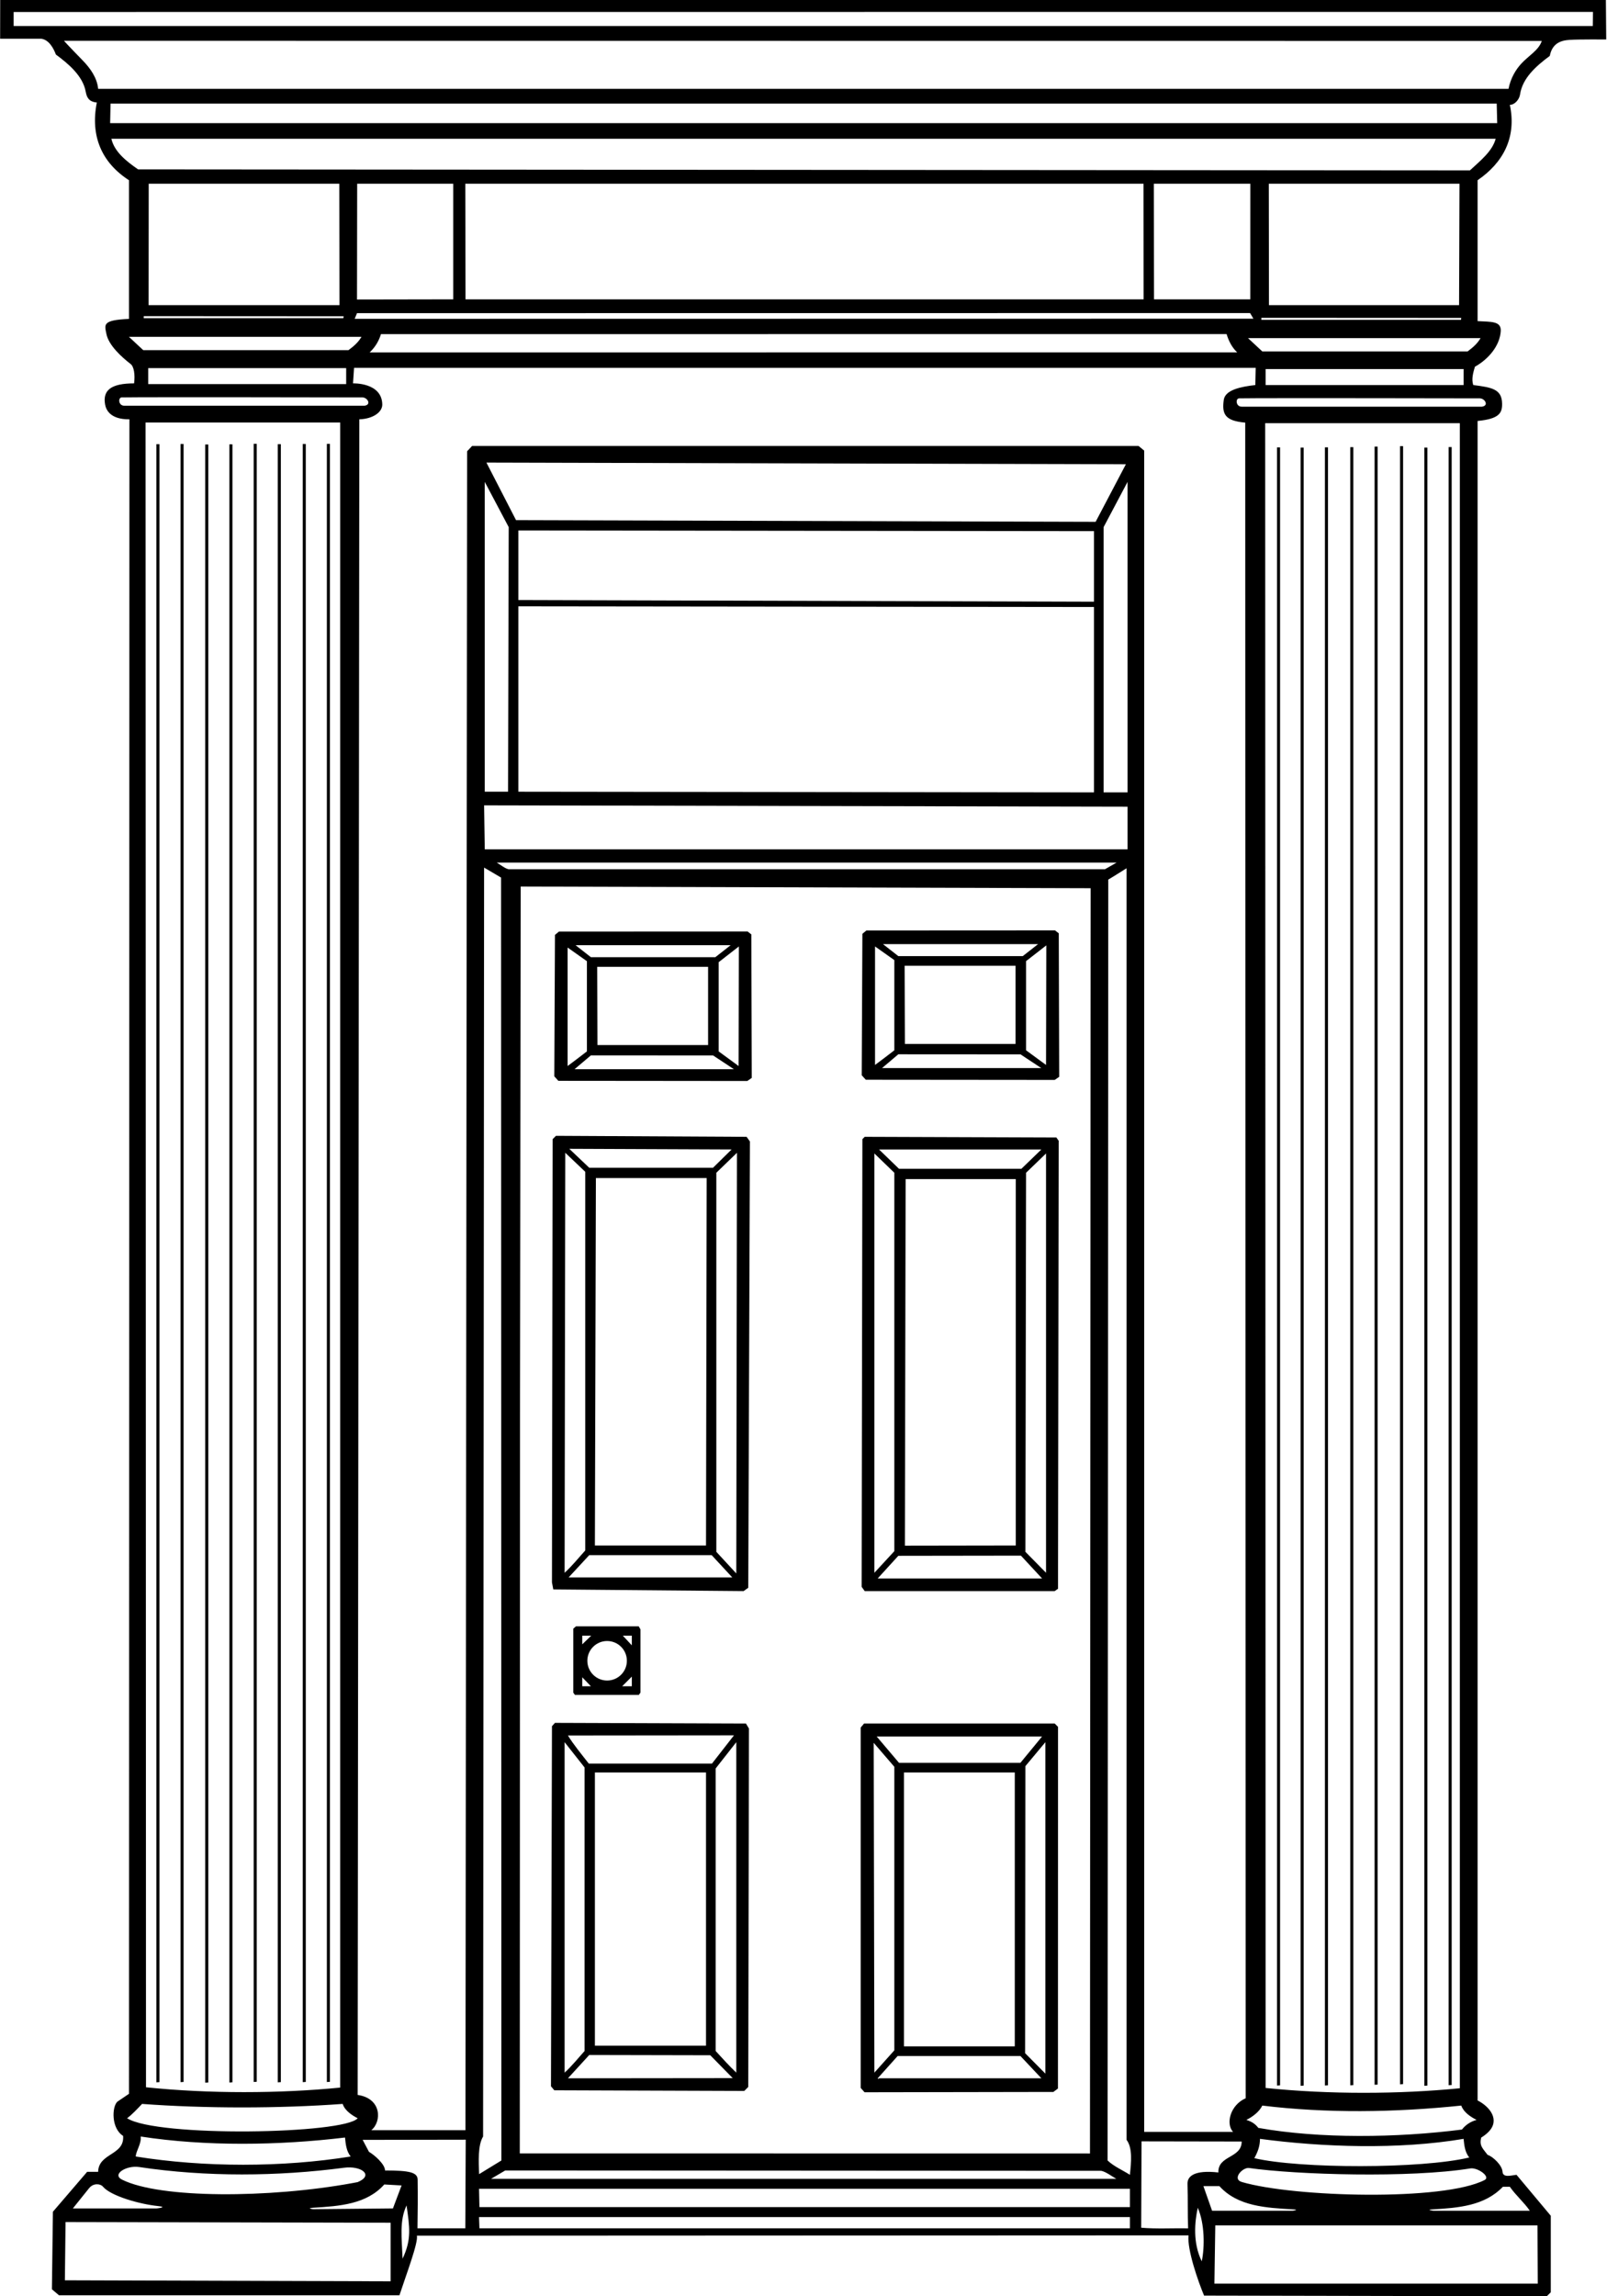 <?xml version="1.0" encoding="UTF-8"?>
<svg xmlns="http://www.w3.org/2000/svg" xmlns:xlink="http://www.w3.org/1999/xlink" width="483pt" height="690pt" viewBox="0 0 483 690" version="1.1">
<g id="surface1">
<path style=" stroke:none;fill-rule:nonzero;fill:rgb(0%,0%,0%);fill-opacity:1;" d="M 482.664 -0.301 L 0.059 -0.301 L 0.039 11.637 L 12.414 11.637 C 14.746 11.973 16.102 14.531 16.801 16.398 C 20.457 19.078 24.914 22.789 25.758 27.535 C 26.059 29.215 26.68 30.594 29.102 30.801 C 27.102 40.898 30.566 48.859 38.766 54.156 L 38.766 95.824 C 30.695 96.191 31.41 97.488 31.992 100.391 C 32.668 103.762 36.562 107.301 39.258 109.379 C 40.273 110.164 40.637 112.59 40.301 115.199 C 33.344 115.199 30.824 117.277 31.59 121.551 C 31.871 123.133 33.117 126.059 38.902 126 L 38.766 629.16 L 35.266 631.535 C 33.629 633.07 33.387 639.539 37 641.801 C 37.5 647.699 29.602 646.902 29.5 652.598 L 26.199 652.598 L 15.902 664.598 L 15.602 687.898 L 17.727 689.699 L 120.059 689.699 C 121.992 683.766 125.766 673.867 125.301 671.801 L 357.227 671.699 C 356.758 675.902 360.102 685.535 361.898 689.801 L 464.898 690 L 466.102 688.801 L 466.102 665.801 L 455.801 653.5 C 454.168 653.676 451.719 654.465 451.598 652.578 C 451.477 650.621 448.719 648.012 447.102 647.5 C 445.719 645.613 444.539 644.809 445.199 642.301 C 445.199 642.301 446.383 641.652 447.449 640.539 C 450.906 636.934 447.734 632.992 444.102 631.16 L 444.102 126.492 C 450.766 125.867 451.535 123.996 451.469 121.199 C 451.367 116.887 448.32 116.41 442.801 115.699 C 442.199 113.898 442.801 111.898 443.301 110.199 C 447.266 107.996 450.766 104.008 451.062 99.531 C 451.266 96.449 448.234 96.727 444.102 96.492 L 444.102 54.156 C 451.699 48.961 455.898 41.398 453.801 31.5 C 455.227 31.527 456.637 29.93 456.867 28.383 C 457.605 23.398 461.762 19.805 465.801 16.801 C 466.52 13.156 468.895 12.156 471.766 11.98 C 474.883 11.789 482.766 11.867 482.766 11.867 Z M 38.75 101.211 L 108.648 101.211 C 107.648 102.914 106.348 104.012 104.746 105.211 L 43.047 105.211 Z M 103.285 95.031 L 103.199 95.602 L 43.199 95.602 L 43.199 95 Z M 44.664 91.699 L 44.699 55.199 L 101.977 55.199 L 102.039 91.699 Z M 375.727 94.074 L 376.727 95.762 L 106.602 95.801 L 107.301 94.102 Z M 107.301 90 L 107.352 55.199 L 136.227 55.199 L 136.227 89.949 Z M 139.852 55.199 L 343.699 55.199 L 343.727 89.949 L 139.914 89.949 Z M 346.801 55.199 L 375.801 55.199 L 375.789 89.949 L 346.852 89.949 Z M 371.852 105.887 L 111.102 105.898 C 112.801 104.301 113.898 102.398 114.5 100.398 L 368.664 100.387 C 369.266 102.387 370.25 104.387 371.852 105.887 Z M 104.047 110.617 L 104.047 115.414 L 44.547 115.414 L 44.547 110.617 Z M 37.348 121.914 C 35.547 121.914 35.453 119.438 36.582 119.414 C 43.25 119.285 108.914 119.414 108.914 119.414 C 110.414 119.414 111.746 121.582 109.582 121.914 Z M 102.25 126.961 L 102.25 627.293 C 84.148 629.09 62.75 629.168 43.883 627.199 L 43.75 126.961 Z M 42.699 632.199 C 61.602 633.602 83.801 633.602 103 632.199 C 103.602 634.199 105.898 635.699 107.5 636.5 C 103.555 641.293 47.145 642.254 38.199 636.5 C 39.602 635.5 41.434 633.535 42.699 632.199 Z M 105.398 648 C 84.902 651.301 61.301 651.301 40.801 648 C 40.902 646.199 42.5 644.301 42.301 642 C 61.801 645 83.699 644.699 103.699 642.301 C 103.898 644.301 104.102 646.402 105.398 648 Z M 41.82 651.164 C 61.871 654.191 83.613 653.992 103.371 651.383 C 108.605 650.688 112.492 653.621 107.5 655.699 C 107.023 655.793 106.543 655.883 106.059 655.969 C 80.883 660.582 48.145 660.668 36.691 654.957 C 33.492 653.363 37.977 650.586 41.82 651.164 Z M 26.766 657.535 C 28.102 655.867 30.219 656.195 30.91 657.027 C 33.285 659.871 41.914 662.305 47.43 662.887 C 50.711 663.23 47.102 663.598 47.102 663.598 L 21.902 663.598 Z M 117.398 685.5 L 19.5 685.199 L 19.699 667.699 L 117.398 667.902 Z M 118.102 663.598 L 94.098 663.836 C 94.098 663.836 91.918 663.535 94.113 663.398 C 102.117 662.91 110.164 662.363 115.5 656.402 L 120.699 656.699 Z M 121 678.699 C 120.766 672.535 120 667.301 122.199 662.699 C 123.102 669.199 123.766 672.867 121 678.699 Z M 139.852 669.574 L 125.477 669.574 C 125.566 664.984 125.594 659.441 125.527 654.953 C 125.492 652.785 123.168 652.199 115.727 652.199 C 115.727 650.324 112.5 647.5 110.898 646.598 L 109 643 L 139.977 642.949 Z M 329.301 156.801 L 155.102 156.301 L 146.199 139 L 338.398 139.5 Z M 338.898 144.801 L 338.898 238.102 L 331.699 238.102 L 331.699 158.398 Z M 155.801 180.301 L 155.801 159.398 L 328.801 159.602 L 328.801 180.801 Z M 328.801 182.398 L 328.801 238.102 L 155.801 237.898 L 155.801 182.199 Z M 152.898 158.398 L 152.699 237.898 L 145.699 237.898 L 145.699 144.801 Z M 338.898 242.398 L 338.898 255.199 L 145.699 255.199 L 145.5 242 Z M 331 652.301 C 332.398 652.598 334.102 653.902 335.5 654.699 L 147.602 654.699 L 151.852 652.199 Z M 156.227 647.074 L 156.301 419.602 L 156.5 266.398 L 327.801 266.898 L 327.602 647.098 Z M 152.898 261.199 C 151.801 261 150.5 259.898 149.301 259.199 L 335.602 259.199 L 332.102 261.199 Z M 150.602 263.699 L 150.699 649.199 L 144 653.301 C 143.852 649.574 143.602 644.574 145.199 642 L 145.5 260.699 Z M 339.602 669.574 L 144.102 669.574 L 143.977 666.199 L 339.602 666.199 Z M 339.602 663.199 L 144.102 663.199 L 143.977 657.699 L 339.602 657.699 Z M 339.602 653.5 C 337.398 652.098 334.801 651 332.898 649.199 L 333.102 264.301 C 335 263.199 336.801 262 338.602 260.898 L 338.602 643 C 340.477 645.449 339.977 649.949 339.602 653.5 Z M 141.898 134 L 140.398 135.602 L 139.898 640.098 L 111.602 640.098 C 114.766 637.535 114.766 630.535 107.5 629.5 L 108 126 C 112.102 125.867 114.945 123.852 114.898 121.512 C 114.766 114.867 106.102 115.199 106.102 115.199 L 106.414 110.531 L 377.414 110.531 L 377.301 115.699 C 372.977 116.195 368.215 117.133 367.809 120.184 C 367.258 124.34 368.047 126.453 374.266 126.992 L 374.398 630.5 C 369.766 632.535 368.344 638.156 370.602 640.598 L 343.898 640.598 L 343.898 135.398 L 342.199 134 Z M 356.914 656.203 C 357.062 661.121 356.922 665.117 357.102 669.598 C 352.398 669.5 347.5 669.801 343 669.402 L 343.102 643.449 L 373.199 643.5 C 373.199 648.598 366 647.598 366.199 652.801 C 358.984 651.984 356.848 653.93 356.914 656.203 Z M 361.199 679.5 C 358.434 673.867 359.102 667.535 360 663.402 C 362.102 668.199 362.102 675.199 361.199 679.5 Z M 361.699 656.902 L 366.5 656.902 C 372.047 663.02 380.523 663.414 388.777 663.895 C 390.641 664.004 388.602 664.301 388.602 664.301 L 364.301 664.301 Z M 462.199 686.199 L 365 686.199 L 365.266 668.699 L 462.102 668.699 Z M 451.699 657.098 L 453.801 657.098 C 455.602 659.699 458.102 661.801 459.801 664.301 L 430.766 664.301 C 430.766 664.301 428.477 664.012 430.438 663.898 C 438.285 663.438 446.18 662.863 451.699 657.098 Z M 446.203 655.074 C 433.77 661.457 388.992 660.254 373.273 655.672 C 370.16 654.762 373.496 651.18 375.426 651.457 C 389.613 653.496 423.82 654.508 441.891 651.586 C 444.113 651.223 448.129 654.086 446.203 655.074 Z M 439.199 632.699 C 439.898 634.699 442 636.098 443.801 637 C 441.934 637.535 440.5 638.5 439.398 639.902 C 419.898 642.402 396.699 642.699 378.199 639.402 C 377.266 638.199 376.266 637.535 374.602 637 C 376.301 636.199 378.5 634.598 379.398 632.699 C 398.602 635.035 419 634.801 439.199 632.699 Z M 380.266 127.16 L 438.766 127.16 L 438.766 627.492 C 420.668 629.293 399.266 629.367 380.398 627.402 Z M 441.602 648.301 C 427.188 651.746 390.602 651.699 377 648.5 C 378 646.699 378.699 644.902 378.699 642.699 C 397.434 645.199 420.301 646 439.898 642.699 C 440.102 644.699 440.301 646.699 441.602 648.301 Z M 444.766 119.699 C 446.266 119.699 447.602 121.867 445.434 122.199 L 373.199 122.199 C 371.402 122.199 371.305 119.723 372.434 119.699 C 379.102 119.57 444.766 119.699 444.766 119.699 Z M 380.398 115.699 L 380.398 110.898 L 439.898 110.898 L 439.898 115.699 Z M 445 101.602 C 444 103.301 442.699 104.398 441.102 105.602 L 379.398 105.602 L 375.102 101.602 Z M 439.199 95.531 L 439.117 96.102 L 379.117 96.102 L 379.117 95.5 Z M 381.352 55.199 L 438.664 55.199 L 438.539 91.699 L 381.398 91.699 Z M 441.801 51.199 L 41.5 50.898 C 38.199 48.602 34.375 45.699 33.477 41.699 L 449.539 41.699 C 448.539 45.5 444.801 48.398 441.801 51.199 Z M 33.102 37 L 33.227 31.137 L 449.852 31.137 L 450 37 Z M 457.137 19.238 C 455.586 20.953 454.062 23.395 453.398 26.699 L 29.5 26.699 C 29.191 23.41 27.188 20.547 24.781 18.082 C 20.379 13.574 19.227 12.262 19.227 12.262 L 463.398 12.301 C 462.492 15.117 459.352 16.777 457.137 19.238 Z M 478.727 7.824 L 4.102 7.824 L 4.102 3.602 L 478.789 3.574 Z M 317.102 279.574 L 260.398 279.602 L 259.199 280.602 L 259 323.102 L 260.227 324.449 L 317 324.5 L 318.352 323.574 L 318.227 280.449 Z M 312 283.699 L 307.398 287.301 L 270 287.301 L 265.398 283.699 Z M 305.227 290.199 L 305.227 313.699 L 271.977 313.699 L 271.898 290.199 Z M 263 284.398 L 268.801 288.5 L 268.801 315.602 C 266.898 317.102 265 318.5 263 320 Z M 265.102 320.949 L 270 316.801 L 306.727 316.824 L 312.977 320.949 Z M 314.398 320 L 308.398 315.602 L 308.398 288.801 L 314.477 284.074 Z M 167.102 341.301 L 166.102 342.301 L 165.898 475.5 L 166.301 477.602 L 223.5 478.102 L 224.898 477.102 L 225.398 343 L 224.398 341.602 Z M 219.898 345.398 L 214.301 350.898 L 177.102 350.898 L 171.102 345.199 Z M 212.398 354 L 212.199 464.398 L 178.801 464.398 L 179.102 354 Z M 169.898 346.398 L 175.898 352.102 L 175.898 465.898 C 173.898 468.102 172 470.5 169.699 472.602 Z M 170.898 474 L 177.102 467.301 L 213.898 467.301 L 220.102 474 Z M 221.301 472.801 L 215.301 466.301 L 215.301 352.398 L 221.5 346.398 Z M 259.898 341.602 L 259.199 342.301 L 258.977 476.824 L 259.898 478.102 L 317 478.102 L 318 477.398 L 318.199 342.801 L 317.5 341.801 Z M 313 345.398 L 307 351.199 L 270.199 351.199 L 264.199 345.398 Z M 305.301 354.301 L 305.301 464.398 L 271.977 464.449 L 272.199 354.301 Z M 262.801 346.602 L 268.801 352.398 L 268.801 466.102 L 262.801 472.602 Z M 263.801 474.301 L 270 467.5 L 306.852 467.449 L 313.199 474.301 Z M 314.398 472.602 L 308.199 466.301 L 308.398 352.398 L 314.398 346.602 Z M 192.5 508.602 L 192.5 489.602 L 191.977 488.699 L 173.102 488.699 L 172.301 489.398 L 172.301 508.602 L 172.801 509.301 L 192 509.301 Z M 175 491.5 L 177.699 491.5 L 175 494.102 Z M 175 506.699 L 175 504 L 177.602 506.699 Z M 182.477 504.977 C 179.195 504.977 176.535 502.32 176.535 499.039 C 176.535 495.758 179.195 493.102 182.477 493.102 C 185.754 493.102 188.414 495.758 188.414 499.039 C 188.414 502.32 185.754 504.977 182.477 504.977 Z M 189.898 506.699 L 187 506.699 L 189.898 503.801 Z M 189.898 494.398 L 187.199 491.5 L 189.898 491.5 Z M 166.801 517.699 L 165.898 518.699 L 165.602 626.902 L 166.602 628.102 L 223.699 628.301 L 224.898 627.102 L 225.102 519.398 L 224.199 517.898 Z M 220.602 521.449 L 213.977 529.949 L 176.977 529.949 C 174.875 527.25 172.352 524.199 170.699 521.5 Z M 212.199 532.602 L 212.199 614.699 L 178.801 614.699 L 178.801 532.602 Z M 169.699 523.5 L 175.699 531.102 L 175.699 616.301 C 173.801 618.402 171.898 620.801 169.699 622.801 Z M 170.699 624.5 L 177.102 617.5 L 213.477 617.574 L 220.227 624.449 Z M 221.301 622.801 C 219.227 620.824 217.102 618.5 215.102 616.301 L 215.102 531.398 L 221.301 523.5 Z M 259.699 517.898 L 258.699 519.102 L 258.699 627.402 L 259.852 628.699 L 316.602 628.602 L 317.977 627.574 L 318 518.898 L 317 517.898 Z M 313.199 521.801 L 306.699 529.699 L 270.199 529.699 L 263.5 521.801 Z M 305 532.602 L 305 614.902 L 271.699 614.902 L 271.699 532.602 Z M 262.602 523.699 L 268.801 530.898 L 268.801 616.102 L 262.801 622.801 Z M 264.199 624.5 L 264 624.699 L 263.801 624.5 L 269.801 617.801 L 306.699 617.801 L 313 624.5 Z M 314.199 623.102 L 308.102 616.949 L 308.199 530.699 L 314.199 523.5 Z M 398.219 134.418 L 399.137 134.418 L 399.137 626.605 L 398.219 626.668 Z M 405.84 134.367 L 406.758 134.367 L 406.758 626.555 L 405.84 626.617 Z M 414.062 626.387 L 413.145 626.449 L 413.145 134.199 L 414.062 134.199 Z M 421.711 626.246 L 420.793 626.309 L 420.793 134.059 L 421.711 134.059 Z M 429.012 626.695 L 428.094 626.758 L 428.094 134.508 L 429.012 134.508 Z M 436.316 626.527 L 435.398 626.59 L 435.398 134.34 L 436.316 134.34 Z M 383.82 134.434 L 384.738 134.434 L 384.738 626.621 L 383.82 626.684 Z M 390.914 134.508 L 391.832 134.508 L 391.832 626.695 L 390.914 626.758 Z M 62.602 625.762 L 61.684 625.824 L 61.684 133.57 L 62.602 133.57 Z M 69.859 625.707 L 68.941 625.77 L 68.941 133.52 L 69.859 133.52 Z M 77.164 625.543 L 76.246 625.605 L 76.246 133.355 L 77.164 133.355 Z M 84.41 625.652 L 83.492 625.715 L 83.492 133.465 L 84.41 133.465 Z M 91.906 625.598 L 90.988 625.66 L 90.988 133.41 L 91.906 133.41 Z M 99.16 625.559 L 98.242 625.621 L 98.242 133.371 L 99.16 133.371 Z M 47.922 625.652 L 47.004 625.715 L 47.004 133.465 L 47.922 133.465 Z M 55.18 625.598 L 54.262 625.66 L 54.262 133.41 L 55.18 133.41 Z M 224.699 279.898 L 168 279.926 L 166.801 280.926 L 166.602 323.426 L 167.824 324.773 L 224.602 324.824 L 225.949 323.898 L 225.824 280.773 Z M 219.602 284.023 L 215 287.625 L 177.602 287.625 L 173 284.023 Z M 212.824 290.523 L 212.824 314.023 L 179.574 314.023 L 179.5 290.523 Z M 170.602 284.727 L 176.402 288.824 L 176.402 315.926 C 174.5 317.426 172.602 318.824 170.602 320.324 Z M 172.699 321.273 L 177.602 317.125 L 214.324 317.148 L 220.574 321.273 Z M 222 320.324 L 216 315.926 L 216 289.125 L 222.074 284.398 L 222 320.324 "/>
</g>
</svg>
